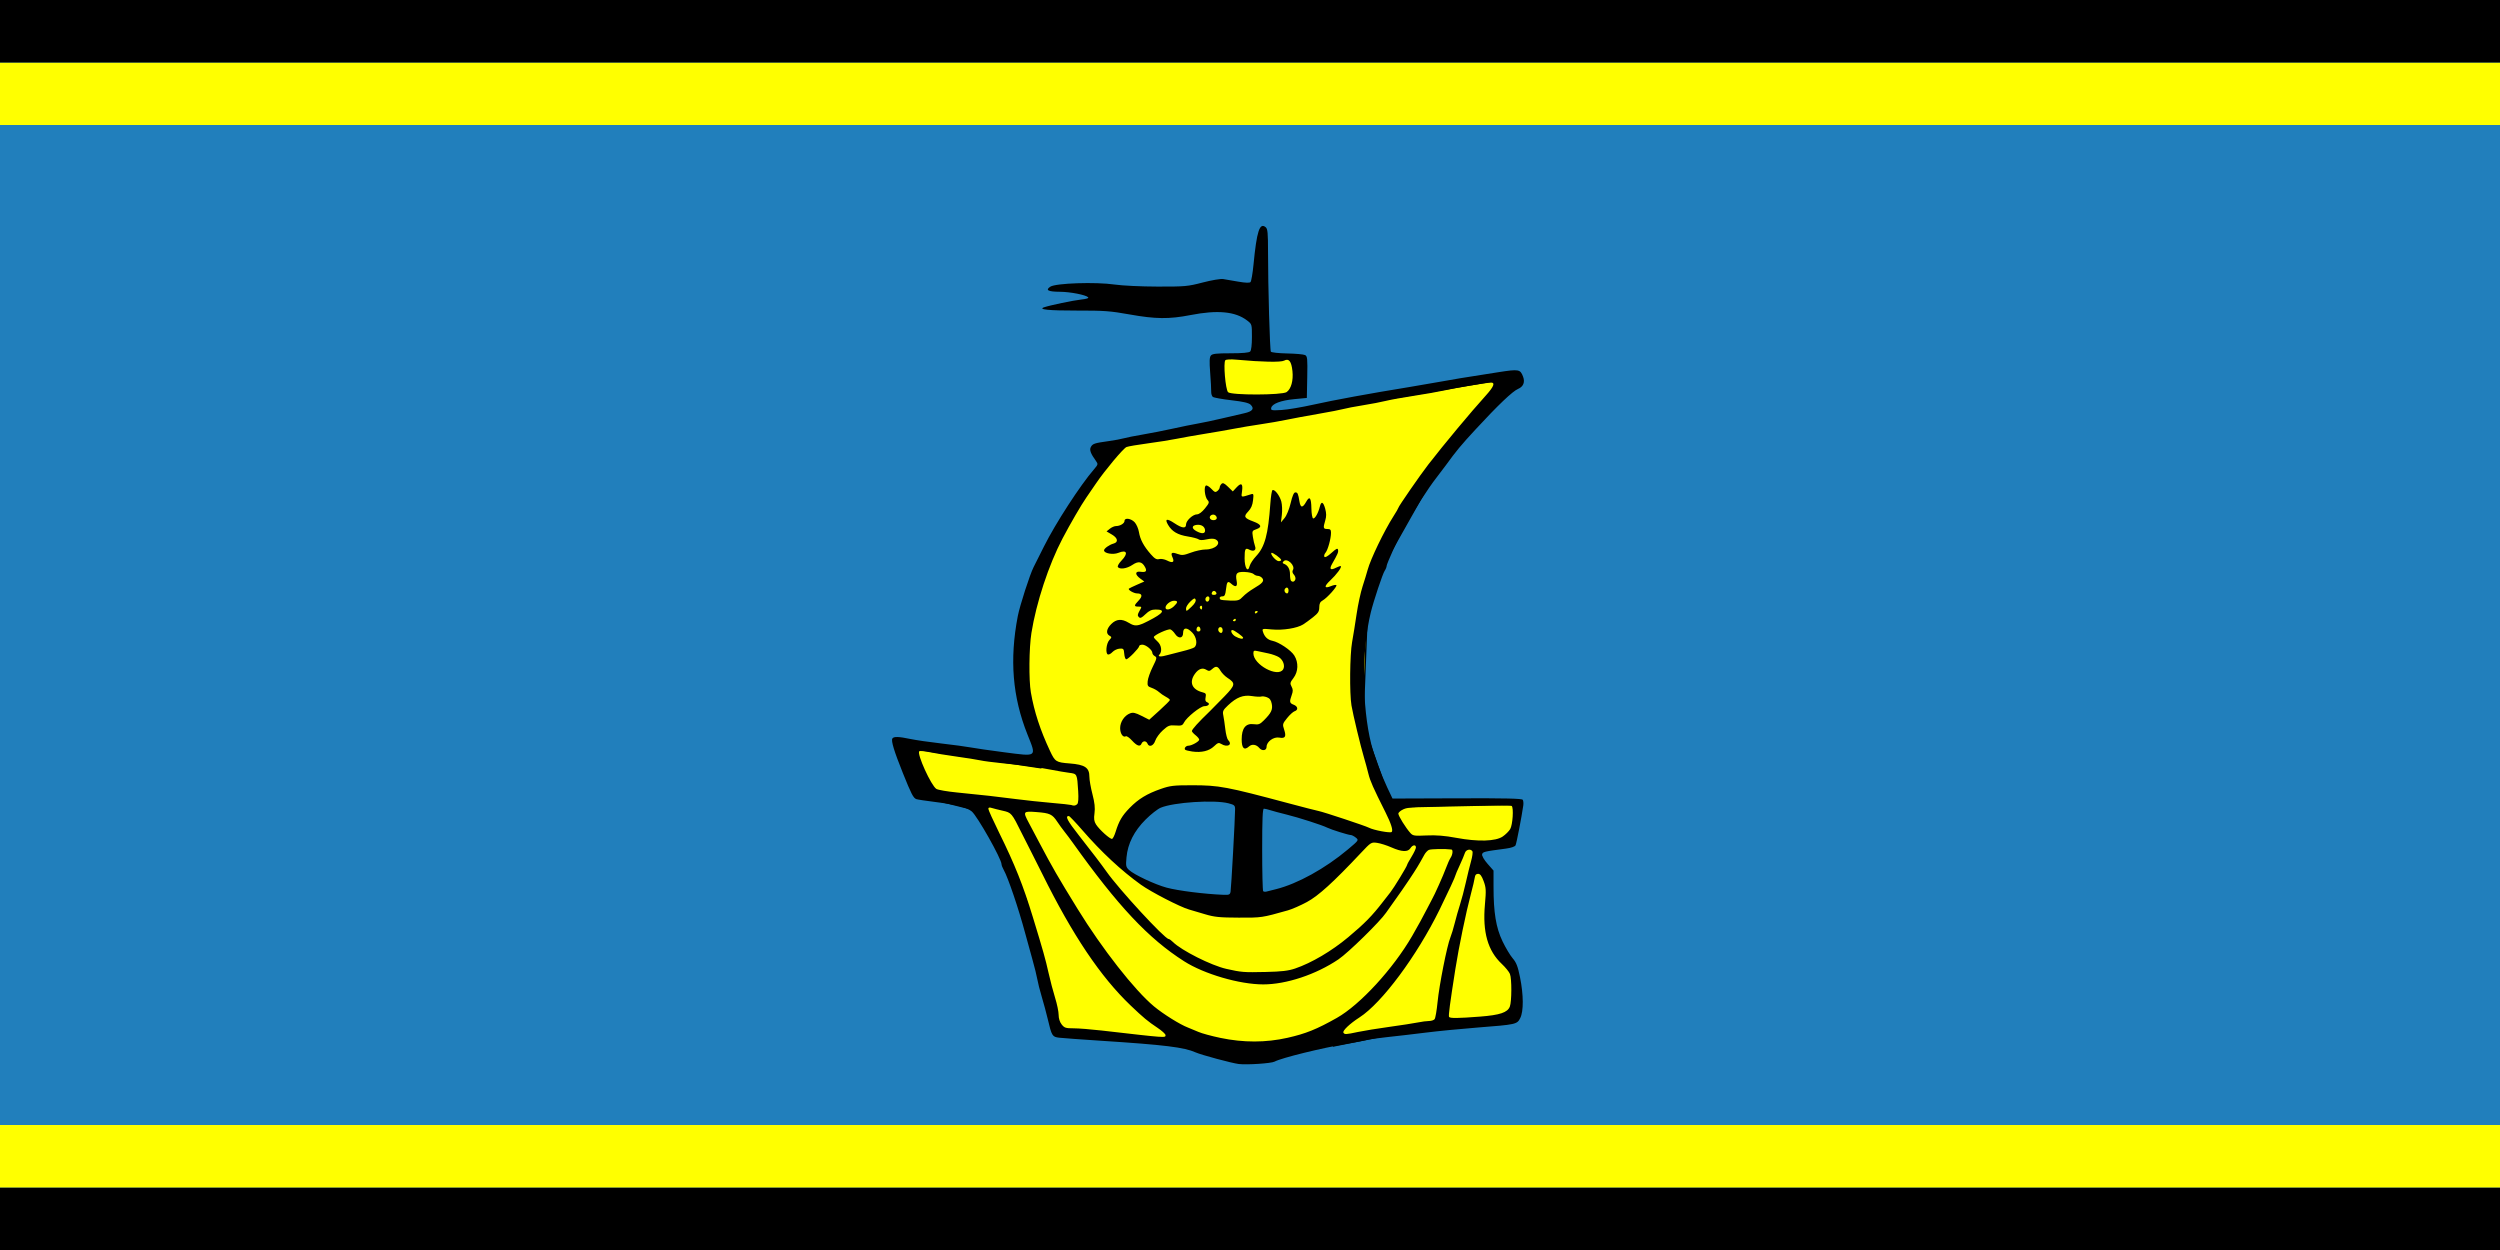 <?xml version="1.0" encoding="UTF-8" standalone="no"?>
<!-- Created with Inkscape (http://www.inkscape.org/) -->
<svg
   xmlns:dc="http://purl.org/dc/elements/1.1/"
   xmlns:cc="http://web.resource.org/cc/"
   xmlns:rdf="http://www.w3.org/1999/02/22-rdf-syntax-ns#"
   xmlns:svg="http://www.w3.org/2000/svg"
   xmlns="http://www.w3.org/2000/svg"
   xmlns:sodipodi="http://sodipodi.sourceforge.net/DTD/sodipodi-0.dtd"
   xmlns:inkscape="http://www.inkscape.org/namespaces/inkscape"
   id="svg1908"
   sodipodi:version="0.32"
   inkscape:version="0.45.1"
   width="1000"
   height="500"
   version="1.0"
   sodipodi:docbase="C:\Users\Mistrz\Desktop"
   sodipodi:docname="POL powiat pucki flag.svg"
   inkscape:output_extension="org.inkscape.output.svg.inkscape">
  <defs
     id="defs1911" />
  <sodipodi:namedview
     inkscape:window-height="974"
     inkscape:window-width="1280"
     inkscape:pageshadow="2"
     inkscape:pageopacity="0.0"
     guidetolerance="10.0"
     gridtolerance="10.0"
     objecttolerance="10.0"
     borderopacity="1.0"
     bordercolor="#666666"
     pagecolor="#ffffff"
     id="base"
     showgrid="false"
     inkscape:zoom="0.5610119"
     inkscape:cx="437.8673"
     inkscape:cy="105.31999"
     inkscape:window-x="-8"
     inkscape:window-y="-8"
     inkscape:current-layer="svg1908" />
  <g
     id="g2199"
     transform="translate(0,-172)">
    <rect
       y="172"
       x="0"
       height="500"
       width="1000"
       id="rect2193"
       style="opacity:1;fill:#217fbc;fill-opacity:1;stroke:none;stroke-width:4;stroke-miterlimit:4;stroke-dasharray:none;stroke-opacity:1" />
    <rect
       y="315.089"
       x="486.567"
       height="15.55"
       width="32.937"
       id="rect7249"
       style="fill:#ffff00;fill-opacity:1;fill-rule:evenodd;stroke:#000000;stroke-width:0.586;stroke-linecap:round;stroke-linejoin:round;stroke-miterlimit:4;stroke-dasharray:none;stroke-dashoffset:0;stroke-opacity:1" />
    <path
       sodipodi:nodetypes="cccccccccccccccccccccccccccccc"
       id="path8136"
       d="M 445.567,350.232 L 422.138,385.375 L 410.424,420.518 L 410.424,455.661 L 416.281,473.232 L 416.281,479.089 L 362.47,471.031 L 363.566,479.089 L 369.424,490.804 L 392.852,496.661 L 410.424,531.804 L 422.138,584.518 L 486.567,590.375 L 498.281,596.232 L 527.567,584.518 L 533.424,590.375 L 562.71,584.518 L 603.71,578.661 L 607.008,566.947 L 597.853,543.518 L 591.996,511.551 L 603.71,508.375 L 607.252,493.728 L 556.853,494.825 L 545.139,461.518 L 547.21,408.925 L 580.282,350.232 L 603.71,326.803 L 603.71,323.261 L 445.567,350.232 z "
       style="fill:#ffff00;fill-opacity:1;fill-rule:evenodd;stroke:#000000;stroke-width:0.586px;stroke-linecap:butt;stroke-linejoin:miter;stroke-opacity:1" />
    <path
       sodipodi:nodetypes="cccccccccc"
       id="path9025"
       d="M 445.567,508.375 L 468.995,490.804 L 498.281,490.804 L 545.139,502.518 L 545.139,508.375 L 509.752,536.32 L 468.995,531.804 L 451.438,521.195 L 445.567,514.232 L 445.567,508.375 z "
       style="fill:#217fbc;fill-opacity:1;fill-rule:evenodd;stroke:none;stroke-width:1px;stroke-linecap:butt;stroke-linejoin:miter;stroke-opacity:1" />
    <path
       id="path1923"
       d="M 495.499,597.605 C 492.775,597.275 480.442,593.951 478.22,592.947 C 473.738,590.922 465.844,589.952 440.441,588.304 C 432.549,587.792 424.998,587.242 423.662,587.081 C 420.908,586.749 420.694,586.397 419.075,579.521 C 418.545,577.266 417.479,573.312 416.708,570.735 C 415.937,568.158 415.136,564.995 414.927,563.707 C 414.719,562.418 413.803,558.728 412.892,555.506 C 411.982,552.285 410.708,547.673 410.062,545.256 C 407.45,535.487 403.223,523.012 401.497,519.98 C 401.011,519.125 400.613,518.096 400.613,517.692 C 400.613,515.589 390.931,498.426 388.701,496.574 C 386.792,494.989 382.358,493.829 374.45,492.844 C 370.531,492.356 366.967,491.82 366.53,491.652 C 365.324,491.189 364.541,489.673 361.161,481.253 C 357.646,472.497 356.377,468.326 356.948,467.402 C 357.473,466.553 359.484,466.607 364.183,467.598 C 366.34,468.053 371.927,468.862 376.598,469.397 C 381.269,469.931 386.523,470.642 388.273,470.976 C 390.024,471.31 396.086,472.185 401.745,472.919 C 415.068,474.648 414.65,474.972 410.974,465.758 C 404.996,450.774 403.776,435.811 407.116,418.449 C 407.921,414.263 411.936,401.816 413.433,398.865 C 414.015,397.717 415.875,394.01 417.565,390.627 C 422.207,381.338 432.095,366.093 437.641,359.673 C 439.224,357.841 439.276,357.628 438.427,356.451 C 436.259,353.445 435.71,351.979 436.323,350.833 C 437.052,349.47 437.736,349.24 443.37,348.458 C 445.786,348.122 448.553,347.611 449.52,347.321 C 450.486,347.031 453.913,346.35 457.134,345.808 C 460.356,345.265 465.759,344.203 469.141,343.448 C 472.524,342.693 477.005,341.782 479.099,341.423 C 481.192,341.063 485.541,340.143 488.763,339.377 C 491.984,338.612 495.984,337.684 497.651,337.315 C 501.015,336.572 501.858,335.486 500.288,333.917 C 499.531,333.16 497.42,332.663 492.541,332.095 C 488.852,331.666 485.517,331.064 485.13,330.758 C 484.742,330.451 484.449,329.498 484.479,328.639 C 484.508,327.78 484.325,324.384 484.071,321.092 C 483.722,316.551 483.79,314.89 484.355,314.21 C 484.949,313.494 486.542,313.313 492.232,313.313 C 496.998,313.313 499.597,313.08 500.067,312.61 C 500.507,312.17 500.77,309.987 500.77,306.783 C 500.77,301.668 500.766,301.655 498.826,300.175 C 494.115,296.582 487.032,295.911 476.17,298.031 C 467.644,299.695 462.244,299.639 451.863,297.779 C 444.115,296.391 441.621,296.208 430.75,296.228 C 419.577,296.249 415.07,295.8 417.615,294.921 C 419.925,294.122 429.407,292.138 432.418,291.823 C 434.596,291.596 435.614,291.265 435.253,290.904 C 434.301,289.952 428.057,288.732 424.041,288.713 C 419.233,288.69 418.023,288.058 420.137,286.672 C 422.306,285.251 438.31,284.718 445.845,285.816 C 448.908,286.262 456.385,286.619 462.991,286.635 C 474.022,286.661 475.079,286.565 481.092,284.998 C 484.739,284.048 488.257,283.461 489.292,283.629 C 490.29,283.791 493.022,284.258 495.364,284.667 C 498.183,285.159 499.818,285.213 500.203,284.828 C 500.523,284.508 501.063,281.364 501.403,277.84 C 502.698,264.419 503.854,260.883 506.285,262.9 C 507.06,263.543 507.213,265.191 507.213,272.875 C 507.213,286.71 507.935,312 508.349,312.67 C 508.549,312.994 511.473,313.314 514.845,313.38 C 518.218,313.446 521.446,313.735 522.018,314.022 C 522.954,314.49 523.043,315.38 522.897,322.86 L 522.734,331.177 L 517.756,331.651 C 512.309,332.169 508.788,333.508 508.479,335.179 C 508.297,336.157 508.658,336.23 512.579,336.003 C 514.943,335.866 520.699,334.9 525.37,333.855 C 533.58,332.02 547.942,329.385 563.735,326.816 C 567.922,326.135 573.457,325.182 576.035,324.698 C 580.692,323.824 584.975,323.122 599.371,320.876 C 607.541,319.601 608.105,319.702 609.221,322.637 C 610.072,324.875 609.337,326.68 607.214,327.572 C 605.042,328.484 599.173,334.079 590.224,343.77 C 584.318,350.165 582.556,352.291 578.301,358.154 C 577.292,359.544 575.571,361.818 574.476,363.208 C 571.421,367.084 565.209,376.726 562.578,381.676 C 561.759,383.217 560.828,384.873 560.509,385.356 C 559.393,387.049 554.656,397.57 554.656,398.357 C 554.656,398.795 554.302,399.672 553.87,400.308 C 553.058,401.5 549.451,412.323 548.312,416.985 C 544.654,431.948 544.731,454.523 548.491,469.597 C 549.643,474.218 552.451,481.835 554.92,487.036 L 557,491.418 L 582.84,491.325 C 602.187,491.255 608.787,491.406 609.108,491.925 C 609.344,492.306 609.435,493.325 609.312,494.191 C 608.655,498.792 606.608,509.353 606.226,510.113 C 605.955,510.652 604.448,511.168 602.331,511.447 C 593.58,512.599 593.036,512.732 592.836,513.781 C 592.726,514.358 593.69,516.005 595.026,517.524 L 597.413,520.236 L 597.413,526.703 C 597.413,537.059 598.394,543.034 600.986,548.478 C 602.214,551.055 604.048,554.13 605.064,555.31 C 606.539,557.026 607.131,558.555 608.012,562.925 C 609.435,569.977 609.471,576.492 608.102,579.211 C 606.828,581.74 606.502,581.813 590.957,583.022 C 584.386,583.533 575.046,584.448 570.201,585.056 C 565.356,585.664 558.492,586.464 554.949,586.834 C 551.405,587.205 547.715,587.723 546.749,587.987 C 545.782,588.251 542.224,588.928 538.842,589.49 C 528.794,591.162 512.563,595.166 509.823,596.649 C 508.52,597.355 498.797,598.003 495.499,597.605 z M 514.996,587.123 C 522.325,585.468 526.687,583.709 534.742,579.16 C 544.032,573.913 557.232,559.558 564.84,546.428 C 567.076,542.57 569.444,538.248 570.779,535.592 C 571.588,533.981 572.485,532.268 572.771,531.785 C 573.764,530.111 577.344,522.107 578.404,519.192 C 578.99,517.581 579.817,515.744 580.241,515.108 C 581.081,513.851 581.277,511.908 580.574,511.809 C 578.177,511.474 572.308,511.577 571.525,511.968 C 570.978,512.242 570.187,513.089 569.768,513.852 C 567.466,518.039 566.508,519.612 563.663,523.878 C 561.944,526.455 559.477,530.013 558.182,531.785 C 556.886,533.557 555.204,535.931 554.444,537.062 C 552.082,540.574 539.326,553.075 535.388,555.737 C 526.403,561.809 514.507,565.769 505.276,565.761 C 495.78,565.752 481.677,561.628 473.654,556.512 C 459.367,547.403 447.233,534.482 429.074,509.04 C 428.078,507.645 426.595,505.668 425.779,504.647 C 424.963,503.627 423.663,501.837 422.89,500.67 C 420.919,497.694 419.937,497.236 414.645,496.828 C 409.222,496.41 409.104,496.57 411.51,501.094 C 412.349,502.672 414.289,506.336 415.821,509.235 C 421.029,519.094 423.08,522.644 431.052,535.592 C 440.903,551.592 453.841,568.099 461.574,574.535 C 465.279,577.618 472.056,581.849 475.154,583.013 C 476.196,583.404 478.103,584.195 479.391,584.77 C 480.68,585.345 484.634,586.422 488.177,587.163 C 497.384,589.087 506.353,589.074 514.996,587.123 z M 466.213,586.047 C 466.213,585.609 464.742,584.275 462.945,583.081 C 459.173,580.577 457.402,579.107 452.307,574.249 C 440.218,562.725 429.032,546.071 416.899,521.535 C 414.828,517.347 412.839,513.393 412.478,512.749 C 412.116,512.105 410.448,508.81 408.771,505.428 C 404.66,497.139 404.607,497.076 401.053,496.28 C 399.361,495.901 397.384,495.402 396.659,495.17 C 395.734,494.874 395.341,494.984 395.341,495.541 C 395.341,495.976 397.292,500.29 399.677,505.127 C 405.928,517.803 409.264,526.157 413.13,538.814 C 417.264,552.344 418.185,555.613 419.4,561.071 C 420.082,564.131 421.273,568.666 422.048,571.148 C 422.822,573.63 423.455,576.691 423.455,577.951 C 423.455,579.381 423.911,580.821 424.669,581.785 C 425.743,583.15 426.295,583.328 429.443,583.328 C 431.402,583.328 436.456,583.726 440.676,584.211 C 466.827,587.222 466.213,587.178 466.213,586.047 z M 543.234,584.777 C 545.49,584.296 551.156,583.377 555.827,582.734 C 560.498,582.091 565.592,581.302 567.147,580.982 C 568.702,580.662 570.712,580.399 571.615,580.399 C 572.517,580.399 573.519,580.07 573.842,579.667 C 574.164,579.265 574.699,576.168 575.031,572.785 C 575.695,566.011 578.821,550.239 580.14,547.014 C 580.601,545.886 581.401,543.25 581.918,541.156 C 582.436,539.062 583.374,535.768 584.003,533.835 C 584.632,531.902 585.675,527.949 586.32,525.049 C 586.965,522.15 587.913,518.291 588.427,516.473 C 588.94,514.655 589.18,512.876 588.959,512.519 C 588.259,511.387 586.384,511.805 585.959,513.188 C 585.737,513.913 584.796,516.143 583.87,518.143 C 582.943,520.143 582.185,521.927 582.185,522.109 C 582.185,522.541 579.234,528.924 575.827,535.862 C 566.733,554.381 552.759,573.19 543.809,578.954 C 539.92,581.46 536.905,584.321 537.367,585.069 C 537.848,585.847 538.325,585.823 543.234,584.777 z M 592.028,578.641 C 599.992,578.022 603.034,576.997 603.934,574.629 C 604.71,572.59 604.738,563.474 603.974,561.581 C 603.633,560.735 602.178,558.94 600.742,557.594 C 595.115,552.32 592.981,544.837 593.968,533.835 C 594.482,528.109 594.426,527.066 593.463,524.464 C 592.669,522.319 592.073,521.535 591.235,521.535 C 590.454,521.535 590.035,521.999 589.911,522.999 C 589.812,523.805 589.092,526.852 588.312,529.772 C 586.418,536.86 583.507,550.944 582.147,559.606 C 579.962,573.525 579.332,578.292 579.619,578.756 C 579.995,579.364 583.1,579.335 592.028,578.641 z M 518.049,559.406 C 524.61,557.174 532.674,552.421 539.297,546.882 C 545.861,541.393 548.868,538.327 553.192,532.712 C 554.158,531.457 555.494,529.747 556.161,528.911 C 557.542,527.182 562.856,518.455 562.856,517.918 C 562.856,517.724 563.647,516.279 564.613,514.709 C 565.58,513.138 566.37,511.462 566.37,510.983 C 566.37,509.729 565.02,509.914 564.163,511.285 C 563.161,512.89 560.704,512.785 556.58,510.961 C 554.721,510.139 552.134,509.32 550.831,509.142 C 548.507,508.823 548.384,508.9 544.412,513.126 C 533.341,524.905 527.385,530.32 522.761,532.812 C 520.219,534.182 516.8,535.681 515.165,536.141 C 504.695,539.092 504.713,539.089 495.499,539.056 C 487.826,539.029 485.739,538.819 482.027,537.702 C 479.611,536.975 476.712,536.116 475.584,535.794 C 472.015,534.773 460.43,528.798 456.363,525.881 C 448.515,520.251 440.527,512.816 432.974,504.11 C 430.249,500.969 427.799,498.399 427.529,498.399 C 425.951,498.399 426.893,500.225 431.489,506.067 C 436.656,512.637 440.692,517.932 442.608,520.656 C 447.584,527.731 465.912,547.599 467.462,547.599 C 467.741,547.599 468.504,548.134 469.158,548.787 C 472.543,552.172 484.471,558.18 490.52,559.547 C 496.616,560.924 497.421,560.987 506.334,560.786 C 512.686,560.643 515.327,560.332 518.049,559.406 z M 492.225,528.71 C 492.485,527.413 494.034,499.19 494.034,495.763 C 494.034,494.173 493.784,493.941 491.399,493.321 C 485.711,491.843 469.479,492.902 464.267,495.091 C 463.036,495.608 460.33,497.73 458.254,499.807 C 453.643,504.417 451.115,509.406 450.602,514.91 C 450.276,518.395 450.362,518.82 451.637,520.008 C 453.654,521.886 462.043,525.827 466.644,527.057 C 471.348,528.314 481.745,529.622 489.484,529.929 C 491.624,530.014 491.998,529.848 492.225,528.71 z M 510.434,527.663 C 519.001,525.518 530.124,519.368 539.141,511.791 C 543.572,508.068 543.576,508.062 542.316,507.038 C 541.622,506.475 540.723,506.013 540.317,506.013 C 539.379,506.013 532.483,503.855 530.934,503.077 C 528.894,502.05 519.399,498.996 514.534,497.801 C 511.957,497.168 509.039,496.384 508.05,496.06 C 507.061,495.736 505.94,495.471 505.561,495.471 C 505.047,495.471 504.87,499.645 504.87,511.773 C 504.87,520.739 505.049,528.254 505.267,528.472 C 505.485,528.691 506.078,528.763 506.585,528.633 C 507.091,528.502 508.824,528.066 510.434,527.663 z M 601.107,506.595 C 602.236,505.821 603.57,504.492 604.073,503.642 C 605.079,501.938 605.525,495.104 604.677,494.372 C 604.387,494.121 595.056,494.087 583.942,494.297 C 567.168,494.612 563.361,494.839 561.538,495.629 C 560.33,496.153 559.342,496.978 559.342,497.461 C 559.342,498.383 562.261,503.084 564.146,505.198 C 565.151,506.325 565.72,506.411 570.641,506.182 C 574.5,506.003 577.868,506.272 582.477,507.129 C 591.226,508.756 598.247,508.554 601.107,506.595 z M 446.223,504.799 C 447.587,500.392 448.824,498.279 451.863,495.167 C 455.368,491.577 458.751,489.517 464.36,487.557 C 468.057,486.266 469.489,486.099 476.891,486.102 C 487.63,486.107 490.474,486.641 515.706,493.388 C 521.182,494.853 526.454,496.208 527.42,496.399 C 529.467,496.803 546.134,502.333 547.548,503.077 C 549.443,504.074 556.117,505.325 556.677,504.789 C 557.314,504.178 556.438,501.402 554.198,496.935 C 549.219,487.008 548.081,484.436 547.355,481.483 C 546.911,479.673 546.112,476.742 545.581,474.97 C 544.272,470.607 541.194,457.788 540.589,454.178 C 539.782,449.36 539.933,433.848 540.837,428.857 C 541.29,426.354 542.106,421.275 542.651,417.57 C 543.195,413.866 544.264,408.925 545.025,406.591 C 545.786,404.257 546.706,401.244 547.07,399.894 C 548.216,395.637 553.691,384.292 557.393,378.502 C 558.465,376.826 559.342,375.312 559.342,375.137 C 559.342,374.628 568.079,361.993 571.312,357.827 C 577.736,349.55 588.235,336.951 594.338,330.197 C 597.511,326.686 598.17,325.025 596.388,325.03 C 594.886,325.035 581.921,327.223 577.499,328.219 C 575.405,328.69 570.002,329.642 565.492,330.334 C 560.982,331.027 555.928,331.941 554.261,332.367 C 552.594,332.792 548.508,333.576 545.182,334.11 C 541.856,334.643 538.344,335.314 537.377,335.601 C 536.411,335.888 531.798,336.782 527.127,337.588 C 522.456,338.394 516.769,339.45 514.489,339.934 C 512.208,340.419 507.596,341.219 504.239,341.713 C 500.881,342.207 496.158,342.997 493.741,343.469 C 491.325,343.942 486.054,344.858 482.027,345.506 C 478,346.153 472.861,347.063 470.606,347.527 C 468.351,347.991 463.211,348.808 459.184,349.342 C 455.157,349.875 451.295,350.536 450.601,350.81 C 449.354,351.302 441.819,360.305 438.364,365.43 C 437.382,366.886 435.661,369.395 434.54,371.006 C 432.54,373.878 428.046,381.612 425.01,387.406 C 419.471,397.976 414.526,412.988 412.567,425.185 C 411.617,431.095 411.496,444.055 412.345,448.945 C 413.689,456.689 416.079,464.006 419.983,472.335 C 422.036,476.716 422.41,476.954 427.903,477.381 C 433.981,477.853 435.756,479.056 435.756,482.702 C 435.756,483.943 436.305,487.078 436.976,489.669 C 437.863,493.09 438.088,495.173 437.798,497.283 C 437.488,499.533 437.626,500.547 438.409,501.783 C 439.719,503.849 444.077,507.765 444.834,507.555 C 445.156,507.465 445.781,506.225 446.223,504.799 z M 476.913,472.609 C 475.55,472.417 474.272,472.096 474.072,471.897 C 473.522,471.347 474.368,470.285 475.355,470.285 C 476.655,470.285 479.684,468.592 479.684,467.865 C 479.684,467.517 479.025,466.714 478.22,466.08 C 477.415,465.447 476.756,464.704 476.756,464.43 C 476.756,463.767 479.253,461.008 483.96,456.471 C 484.991,455.477 487.631,452.792 489.828,450.504 C 494.219,445.929 494.31,445.307 490.913,443.085 C 489.959,442.461 488.74,441.209 488.205,440.303 C 487.081,438.401 486.361,438.263 484.823,439.655 C 483.903,440.487 483.522,440.531 482.543,439.92 C 480.991,438.95 479.398,439.519 477.942,441.563 C 475.553,444.919 476.8,447.867 481.062,448.937 C 482.332,449.255 482.511,449.56 482.238,450.929 C 482.004,452.099 482.182,452.648 482.886,452.918 C 484.213,453.427 483.447,454.47 481.748,454.47 C 480.192,454.47 474.63,458.939 473.581,461.031 C 472.998,462.195 472.54,462.351 470.2,462.183 C 467.779,462.009 467.245,462.214 465.129,464.125 C 463.828,465.3 462.465,467.167 462.1,468.273 C 461.4,470.395 459.602,471.046 458.972,469.406 C 458.787,468.923 458.26,468.528 457.801,468.528 C 457.342,468.528 456.815,468.923 456.63,469.406 C 456.086,470.823 454.818,470.429 452.806,468.218 C 451.772,467.082 450.664,466.314 450.344,466.512 C 449.261,467.18 448.056,465.469 448.056,463.263 C 448.056,460.753 449.773,458.194 452.035,457.334 C 453.217,456.884 454.143,457.087 456.603,458.331 L 459.689,459.893 L 463.824,456.157 C 466.098,454.102 467.961,452.229 467.964,451.996 C 467.967,451.763 467.245,451.192 466.359,450.728 C 465.473,450.264 464.221,449.4 463.577,448.808 C 462.933,448.217 461.615,447.463 460.648,447.133 C 459.092,446.602 458.911,446.301 459.065,444.498 C 459.16,443.379 460.069,440.79 461.085,438.745 C 462.766,435.36 462.843,434.976 461.937,434.469 C 461.389,434.163 460.941,433.576 460.941,433.165 C 460.941,431.995 458.367,429.87 456.95,429.87 C 456.246,429.87 455.67,430.134 455.67,430.455 C 455.67,431.247 451.279,435.727 450.502,435.727 C 450.162,435.727 449.802,434.739 449.702,433.531 C 449.534,431.509 449.386,431.344 447.83,431.456 C 446.9,431.522 445.625,432.13 444.996,432.805 C 444.366,433.481 443.545,433.926 443.171,433.795 C 442.115,433.424 442.498,429.4 443.719,428.051 C 444.745,426.917 444.749,426.812 443.797,426.279 C 442.287,425.434 442.569,423.552 444.496,421.625 C 446.536,419.586 448.7,419.418 451.438,421.087 C 454.022,422.662 455.033,422.572 459.322,420.384 C 465.486,417.239 466.4,415.813 462.253,415.813 C 460.645,415.813 459.641,416.276 458.186,417.686 C 456.647,419.178 456.105,419.411 455.526,418.832 C 454.947,418.253 455.002,417.752 455.793,416.373 C 456.779,414.655 456.775,414.642 455.35,414.642 C 453.527,414.642 453.543,414.213 455.441,412.232 C 457.123,410.477 456.901,409.37 454.869,409.37 C 453.522,409.37 451.043,407.923 451.571,407.444 C 451.731,407.298 453.181,406.601 454.791,405.893 L 457.72,404.608 L 456.109,403.426 C 453.872,401.784 453.961,400.373 456.281,400.713 C 458.376,401.021 458.892,400.47 458.026,398.853 C 456.822,396.603 455.352,396.338 452.984,397.945 C 450.74,399.468 447.829,399.883 447.146,398.777 C 446.929,398.427 447.573,397.294 448.575,396.26 C 451.417,393.328 450.79,391.73 447.349,393.136 C 445.25,393.994 441.613,393.368 441.613,392.148 C 441.613,391.394 443.71,389.895 445.417,389.43 C 447.437,388.879 447.152,387.231 444.796,385.841 L 442.623,384.56 L 443.94,383.493 C 444.664,382.907 445.772,382.427 446.402,382.427 C 448.048,382.427 449.813,381.356 449.813,380.357 C 449.813,378.998 452.39,379.342 453.85,380.896 C 454.571,381.664 455.351,383.443 455.582,384.849 C 456.069,387.819 457.494,390.483 460.312,393.69 C 461.894,395.492 462.606,395.902 463.684,395.631 C 464.442,395.441 465.841,395.696 466.821,396.203 C 469.054,397.358 469.891,396.9 469.024,394.997 C 468.146,393.07 468.651,392.717 471.045,393.583 C 472.769,394.206 473.485,394.135 476.382,393.051 C 478.222,392.362 480.846,391.799 482.212,391.799 C 486.202,391.799 488.839,389.15 486.236,387.757 C 485.551,387.39 484.28,387.389 482.657,387.754 C 481.03,388.12 479.897,388.118 479.453,387.749 C 479.075,387.436 477.121,386.914 475.112,386.591 C 471.053,385.937 468.779,384.595 467.228,381.938 C 465.796,379.483 466.699,379.251 469.766,381.285 C 472.85,383.331 474.413,383.509 474.413,381.814 C 474.413,380.271 477.134,377.742 478.793,377.742 C 479.586,377.742 480.802,376.836 481.986,375.362 C 483.72,373.204 483.816,372.89 483.006,371.994 C 481.9,370.77 481.467,366.538 482.414,366.204 C 482.787,366.072 483.76,366.683 484.574,367.562 C 485.825,368.911 486.197,369.041 486.97,368.4 C 487.473,367.983 487.884,367.331 487.884,366.951 C 487.884,366.572 488.201,365.945 488.588,365.558 C 489.135,365.01 489.717,365.266 491.209,366.713 L 493.127,368.572 L 494.608,366.974 C 496.51,364.921 497.228,365.405 496.818,368.462 C 496.46,371.131 496.162,371.028 500.417,369.705 C 501.428,369.391 501.5,369.61 501.216,372.131 C 500.995,374.091 500.423,375.404 499.259,376.619 C 497.335,378.627 497.674,379.248 501.462,380.649 C 504.528,381.783 504.924,382.851 502.582,383.667 C 500.856,384.269 500.791,384.408 501.15,386.73 C 501.357,388.068 501.748,389.765 502.02,390.502 C 502.614,392.112 501.462,392.796 499.721,391.864 C 498.122,391.008 497.841,391.526 497.841,395.339 C 497.841,399.219 499.169,401.232 499.863,398.404 C 500.082,397.509 501.257,395.723 502.472,394.434 C 505.932,390.768 507.28,385.783 508.133,373.497 C 508.329,370.68 508.713,368.236 508.988,368.066 C 509.807,367.56 511.876,370.211 512.515,372.585 C 512.844,373.804 512.946,376.187 512.743,377.882 L 512.373,380.963 L 513.813,379.236 C 514.658,378.224 515.671,375.74 516.262,373.233 C 516.94,370.357 517.548,368.956 518.117,368.956 C 519.054,368.956 519.25,369.387 519.794,372.654 C 520.22,375.215 521.07,375.237 522.464,372.723 C 523.837,370.245 524.482,371.061 524.56,375.373 C 524.599,377.486 524.907,379.247 525.258,379.364 C 525.953,379.595 527.334,377.17 527.935,374.667 C 528.49,372.35 529.324,372.681 530.089,375.522 C 530.575,377.326 530.581,378.563 530.112,380.129 C 529.195,383.189 529.292,383.599 530.934,383.599 C 532.115,383.599 532.399,383.889 532.399,385.097 C 532.399,387.439 531.15,391.99 530.209,393.08 C 529.739,393.623 529.535,394.359 529.755,394.714 C 530.008,395.124 531.044,394.557 532.59,393.16 C 534.547,391.392 535.063,391.154 535.216,391.948 C 535.399,392.896 535.138,393.51 532.84,397.549 C 531.614,399.703 532.18,400.248 534.431,399.08 C 535.342,398.607 536.201,398.334 536.34,398.473 C 536.773,398.906 534.571,401.872 532.118,404.161 C 529.519,406.585 529.642,407.584 532.399,406.442 C 533.386,406.033 534.354,405.859 534.55,406.054 C 535.017,406.522 530.824,411.207 529.075,412.171 C 528.064,412.729 527.713,413.435 527.713,414.914 C 527.713,416.557 527.277,417.253 525.224,418.885 C 523.855,419.973 522.065,421.278 521.247,421.785 C 518.825,423.287 513.181,424.192 508.786,423.783 C 504.832,423.416 504.791,423.427 505.19,424.737 C 505.795,426.721 507.076,427.939 508.952,428.315 C 511.587,428.841 516.411,432.087 517.729,434.22 C 519.459,437.018 519.322,440.664 517.393,443.193 C 516.021,444.991 515.939,445.358 516.624,446.637 C 517.231,447.771 517.246,448.47 516.695,449.994 C 515.706,452.727 515.811,453.256 517.463,453.885 C 519.18,454.538 519.394,456 517.845,456.492 C 517.25,456.681 515.898,457.911 514.842,459.226 C 513.003,461.513 512.952,461.711 513.654,463.838 C 514.589,466.668 514.086,467.49 511.697,467.042 C 509.448,466.62 506.627,468.679 506.627,470.743 C 506.627,472.262 504.837,472.534 503.717,471.186 C 502.531,469.756 500.782,469.507 499.578,470.596 C 497.691,472.304 496.67,471.303 496.67,467.746 C 496.67,463.3 498.288,461.248 501.459,461.673 C 503.407,461.934 503.964,461.729 505.512,460.182 C 508.504,457.189 509.143,455.868 508.711,453.568 C 508.427,452.053 507.905,451.331 506.788,450.906 C 505.944,450.585 504.918,450.451 504.507,450.609 C 504.097,450.767 502.434,450.686 500.812,450.429 C 497.275,449.87 494.652,450.884 491.19,454.151 C 489.201,456.027 488.977,456.507 489.32,458.159 C 489.534,459.19 489.896,461.674 490.126,463.678 C 490.356,465.682 490.868,467.645 491.264,468.042 C 493.13,469.908 490.945,471.109 488.482,469.57 C 487.501,468.958 487.091,469.093 485.601,470.52 C 483.641,472.399 480.598,473.13 476.913,472.609 z M 513.244,439.772 C 514.101,438.401 513.299,436.012 511.609,434.905 C 510.798,434.373 508.884,433.68 507.356,433.364 C 505.828,433.047 503.852,432.628 502.966,432.433 C 501.592,432.129 501.356,432.265 501.356,433.355 C 501.356,437.88 511.128,443.154 513.244,439.772 z M 467.05,434.022 C 468.039,433.728 470.694,433.046 472.949,432.506 C 475.204,431.966 477.378,431.252 477.781,430.919 C 479.069,429.853 478.635,426.841 476.939,425.07 C 474.8,422.838 473.241,422.886 473.241,425.185 C 473.241,427.413 471.364,427.611 469.998,425.527 C 469.488,424.748 468.677,423.96 468.196,423.776 C 467.261,423.417 461.527,426.057 461.527,426.846 C 461.527,427.105 462.186,427.889 462.991,428.589 C 464.573,429.965 464.961,432.645 463.753,433.853 C 462.873,434.733 464.393,434.811 467.05,434.022 z M 497.252,427.088 C 497.247,426.612 493.632,424.013 492.973,424.013 C 491.907,424.013 492.755,425.833 494.181,426.607 C 495.949,427.566 497.258,427.771 497.252,427.088 z M 489.056,424.013 C 489.056,423.362 488.665,422.842 488.177,422.842 C 487.285,422.842 486.976,424.081 487.689,424.794 C 488.432,425.537 489.056,425.18 489.056,424.013 z M 480.166,423.616 C 479.915,422.309 478.873,422.281 478.624,423.574 C 478.501,424.215 478.788,424.599 479.391,424.599 C 479.979,424.599 480.282,424.215 480.166,423.616 z M 494.327,419.879 C 494.327,419.537 494.064,419.421 493.741,419.62 C 493.419,419.819 493.156,420.099 493.156,420.241 C 493.156,420.383 493.419,420.499 493.741,420.499 C 494.064,420.499 494.327,420.22 494.327,419.879 z M 503.113,416.657 C 503.113,416.515 502.849,416.399 502.527,416.399 C 502.205,416.399 501.941,416.678 501.941,417.019 C 501.941,417.36 502.205,417.477 502.527,417.277 C 502.849,417.078 503.113,416.799 503.113,416.657 z M 476.713,414.594 C 477.913,413.447 478.472,412.453 478.247,411.865 C 477.953,411.099 477.596,411.226 476.153,412.608 C 475.196,413.525 474.413,414.753 474.413,415.337 C 474.413,416.735 474.505,416.705 476.713,414.594 z M 469.543,414.54 C 471.236,412.949 471.261,412.299 469.627,412.299 C 468.169,412.299 466.213,413.861 466.213,415.025 C 466.213,416.229 468.027,415.964 469.543,414.54 z M 480.856,414.9 C 480.856,414.398 480.588,414.152 480.26,414.355 C 479.933,414.557 479.817,414.968 480.002,415.268 C 480.504,416.08 480.856,415.929 480.856,414.9 z M 483.784,411.386 C 483.784,410.419 482.859,410.256 482.32,411.127 C 481.842,411.9 482.543,412.997 483.239,412.567 C 483.539,412.381 483.784,411.85 483.784,411.386 z M 497.149,410.665 C 498.013,409.746 499.95,408.276 501.452,407.398 C 505.071,405.286 505.822,404.367 504.87,403.22 C 504.469,402.737 503.699,402.342 503.158,402.342 C 502.618,402.342 501.849,402.015 501.449,401.615 C 501.05,401.216 499.435,400.842 497.862,400.785 C 494.608,400.668 494.076,401.284 494.673,404.47 C 495.093,406.705 494.252,407.085 492.466,405.469 C 491.086,404.22 490.743,404.615 490.375,407.877 C 490.138,409.982 489.845,410.542 488.98,410.542 C 487.934,410.542 487.541,411.175 488.187,411.821 C 488.354,411.988 490.085,412.172 492.035,412.23 C 495.243,412.327 495.728,412.178 497.149,410.665 z M 486.579,409.26 C 486.217,408.176 485.137,408.053 484.753,409.053 C 484.51,409.686 484.766,409.956 485.609,409.956 C 486.276,409.956 486.707,409.647 486.579,409.26 z M 515.413,408.199 C 515.413,406.963 514.561,406.623 513.949,407.613 C 513.522,408.304 514.076,409.37 514.862,409.37 C 515.165,409.37 515.413,408.843 515.413,408.199 z M 518.138,403.784 C 518.328,403.289 518.07,402.426 517.564,401.867 C 516.965,401.205 516.823,400.56 517.159,400.017 C 518.249,398.253 514.836,395.022 513.447,396.503 C 512.943,397.04 512.961,397.284 513.52,397.489 C 515.105,398.069 515.999,399.588 515.999,401.7 C 515.999,402.912 516.174,404.079 516.389,404.294 C 517.042,404.947 517.774,404.734 518.138,403.784 z M 512.484,396.009 C 512.484,395.356 508.952,392.793 508.574,393.171 C 508.024,393.721 510.411,396.447 511.459,396.466 C 512.023,396.476 512.484,396.27 512.484,396.009 z M 482.027,384.256 C 482.027,382.7 480.62,381.725 478.695,381.946 C 476.655,382.18 476.568,383.374 478.513,384.439 C 480.661,385.615 482.027,385.544 482.027,384.256 z M 486.713,379.187 C 486.713,378.694 486.3,378.132 485.795,377.938 C 484.693,377.516 483.492,378.552 484.046,379.448 C 484.642,380.413 486.713,380.211 486.713,379.187 z M 430.902,493.646 C 431.321,493.228 431.455,491.388 431.276,488.521 C 430.836,481.454 430.875,481.536 427.7,481.124 C 426.171,480.926 423.075,480.401 420.82,479.959 C 415.858,478.984 409.517,478.135 400.905,477.294 C 397.362,476.948 393.408,476.429 392.12,476.142 C 390.831,475.854 386.614,475.183 382.748,474.65 C 378.882,474.117 374.008,473.324 371.916,472.887 C 369.824,472.45 367.93,472.279 367.706,472.507 C 366.685,473.546 372.464,486.266 374.548,487.566 C 375.192,487.968 378.882,488.608 382.748,488.988 C 393.078,490.003 398.927,490.657 406.47,491.64 C 410.174,492.122 416.5,492.799 420.527,493.144 C 424.554,493.489 428.112,493.869 428.434,493.989 C 429.535,494.398 430.25,494.299 430.902,493.646 z M 514.652,328.832 C 516.45,327.573 517.375,324.251 516.983,320.457 C 516.575,316.506 515.555,315.225 513.634,316.253 C 512.32,316.956 504.74,316.808 494.72,315.883 C 492.337,315.663 490.486,315.748 490.14,316.094 C 489.265,316.969 490.193,327.837 491.231,328.876 C 492.484,330.129 512.855,330.091 514.652,328.832 z "
       style="fill:#000000" />
    <rect
       y="647"
       x="0"
       height="25"
       width="1000"
       id="rect2185"
       style="opacity:1;fill:#000000;fill-opacity:1;stroke:none;stroke-width:4;stroke-miterlimit:4;stroke-dasharray:none;stroke-opacity:1" />
    <rect
       y="622"
       x="0"
       height="25"
       width="1000"
       id="rect2187"
       style="opacity:1;fill:#ffff00;fill-opacity:1;stroke:none;stroke-width:4;stroke-miterlimit:4;stroke-dasharray:none;stroke-opacity:1" />
    <rect
       y="197"
       x="0"
       height="25"
       width="1000"
       id="rect2189"
       style="opacity:1;fill:#ffff00;fill-opacity:1;stroke:none;stroke-width:4;stroke-miterlimit:4;stroke-dasharray:none;stroke-opacity:1" />
    <rect
       y="172"
       x="0"
       height="25"
       width="1000"
       id="rect2191"
       style="opacity:1;fill:#000000;fill-opacity:1;stroke:none;stroke-width:4;stroke-miterlimit:4;stroke-dasharray:none;stroke-opacity:1" />
  </g>
</svg>
